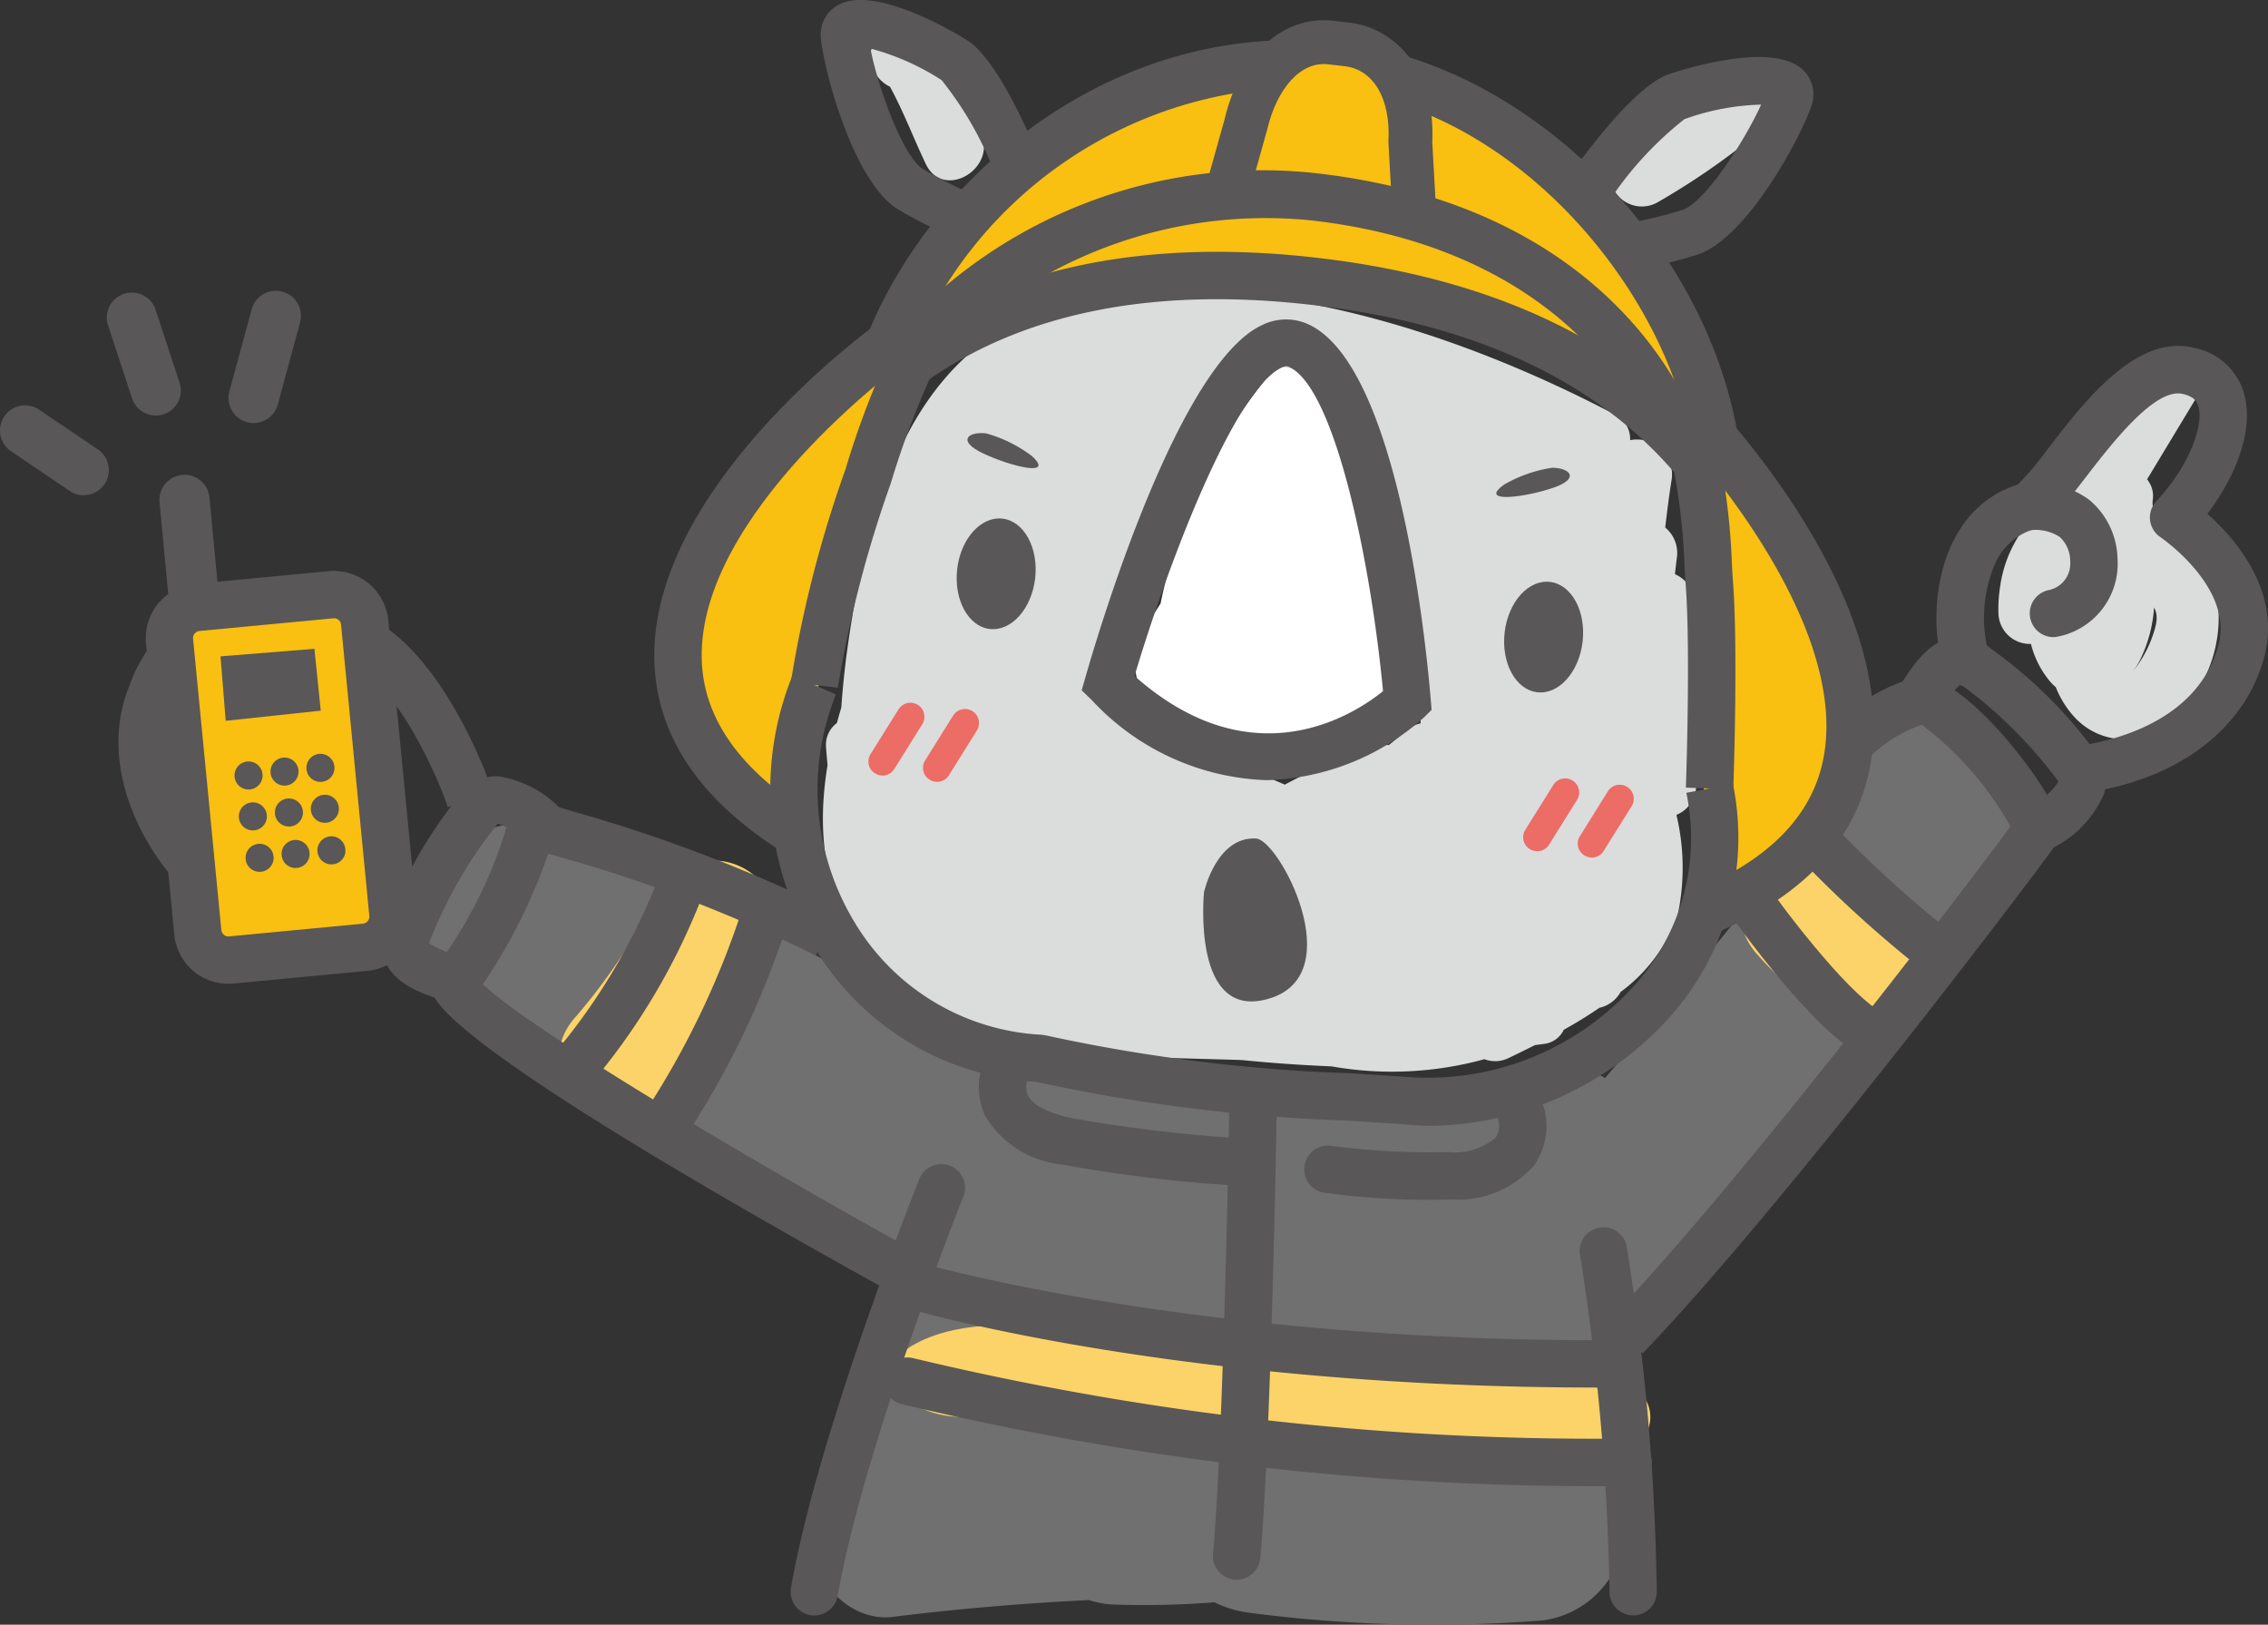 <svg id="Group_1090" data-name="Group 1090" xmlns="http://www.w3.org/2000/svg" xmlns:xlink="http://www.w3.org/1999/xlink" width="76.355" height="54.691" viewBox="0 0 76.355 54.691">
  <rect x="0" y="0" width="76.355" height="54.691" fill="#333333" stroke="none"/>
  <defs>
    <clipPath id="clip-path">
      <rect id="Rectangle_460" data-name="Rectangle 460" width="76.355" height="54.691" fill="none"/>
    </clipPath>
  </defs>
  <g id="Group_1090-2" data-name="Group 1090" clip-path="url(#clip-path)">
    <path id="Path_2937" data-name="Path 2937" d="M127.86,51.74a1.981,1.981,0,0,0,.358.43.992.992,0,0,0,.921.577,8.252,8.252,0,0,0,2.54.55,8.682,8.682,0,0,0,4.844-1.135,1.108,1.108,0,0,0,.491-1.207q-.811-4.795-2.062-9.49a1.028,1.028,0,0,0-1.52-.625.883.883,0,0,0-1.211.171,17.618,17.618,0,0,0-3.742,7.8c-.582.905-1.2,1.953-.619,2.926" transform="translate(-89.407 -28.494)" fill="#fff"/>
    <path id="Path_2938" data-name="Path 2938" d="M98.251,2.712a1.067,1.067,0,0,1,1.04-.275c.779.309.979.9,1.316,1.614l.978,2.062c.586,1.237-1.256,2.323-1.846,1.079-.4-.839-.751-1.767-1.205-2.6a1.151,1.151,0,0,1-.283-1.882" transform="translate(-68.571 -1.672)" fill="#dbdcdc"/>
    <path id="Path_2939" data-name="Path 2939" d="M181.426,11.359a21.223,21.223,0,0,0,2.892-1.952,1.1,1.1,0,0,1,1.512,0,1.077,1.077,0,0,1,0,1.512,24.474,24.474,0,0,1-3.325,2.286,1.07,1.07,0,0,1-1.079-1.846" transform="translate(-126.728 -6.379)" fill="#dbdcdc"/>
    <path id="Path_2940" data-name="Path 2940" d="M225.734,49.121a3.148,3.148,0,0,0,.667,1.3,1.941,1.941,0,0,0,.173.169,3.255,3.255,0,0,0,.633,1.011,2.3,2.3,0,0,0,3.334.052,4.593,4.593,0,0,0,1.429-4.3c-.338-1.075-2.251-2.03-2.134-3.061a.882.882,0,0,0-.19-.7l1.69-2.8a1.07,1.07,0,0,0-1.846-1.079l-3.06,5.078a1.1,1.1,0,0,0-.945.471,4.272,4.272,0,0,0-.761,1.779c0,.008-.006.015-.008.023s0,.024,0,.037a4.779,4.779,0,0,0-.074,1,1.057,1.057,0,0,0,1.1,1.03m3.4.96a2.684,2.684,0,0,0,.251-.387,4.758,4.758,0,0,0,.489-1.8c.14.266.114.534-.106,1.111a3.971,3.971,0,0,1-.634,1.074" transform="translate(-157.362 -27.456)" fill="#dbdcdc"/>
    <path id="Path_2941" data-name="Path 2941" d="M47.507,86.376c2.291-3.572,6.087-1.25,8.953.3,4.562,2.466,8.963,5.522,14.1,6.678,2.515.566,4.775-.174,7.192.067a4.423,4.423,0,0,1,1.4.375c.075-.007.143-.027.221-.029a21.1,21.1,0,0,0,5.505-.924,2.558,2.558,0,0,1,2.157.232q4.5-5.28,8.7-10.806c2.187-2.888,7.141-.05,4.923,2.877Q95,92.62,88.833,99.678a2.817,2.817,0,0,1-.67.879l-.412.368a3.561,3.561,0,0,1-.352.274l-.069,5.441a3.2,3.2,0,0,1-2.382,4.691,47.526,47.526,0,0,1-9.882-.255,3.721,3.721,0,0,1-1.18-.354,29.847,29.847,0,0,1-3.43.075,3.036,3.036,0,0,1-.791-.15c-2.206.108-4.41.292-6.609.566-1.814.226-3.278-2.006-2.749-3.608a58.8,58.8,0,0,1,3.508-8.412A112.7,112.7,0,0,1,48.53,90.276a2.9,2.9,0,0,1-1.023-3.9" transform="translate(-32.999 -56.786)" fill="#717071"/>
    <path id="Path_2942" data-name="Path 2942" d="M196.225,95.851a2.166,2.166,0,0,1,3.023,0c.155.178.315.351.486.513q.115.108.234.21c.039.035.08.068.121.1l.06.05c.325.2.978.514,1.05.546a2.144,2.144,0,0,1,.767,2.925,2.2,2.2,0,0,1-2.925.767,8.056,8.056,0,0,1-2.817-2.089,2.18,2.18,0,0,1,0-3.023" transform="translate(-137.033 -66.714)" fill="#fcd369"/>
    <path id="Path_2943" data-name="Path 2943" d="M63.379,102a20.419,20.419,0,0,0,2.762-4.173,2.138,2.138,0,1,1,3.692,2.158,24.877,24.877,0,0,1-3.431,5.039,2.157,2.157,0,0,1-3.023,0,2.18,2.18,0,0,1,0-3.023" transform="translate(-43.971 -67.801)" fill="#fcd369"/>
    <path id="Path_2944" data-name="Path 2944" d="M101,149.616c2.147-1.245,5.757-.442,8.3-.215,4.818.43,9.594.995,14.459,1.128,2.742.075,2.756,2.976,0,2.9-3.406-.094-6.769-.38-10.142-.706-2.083-.2-4.161-.426-6.252-.588q-1.366-.109-2.738-.183a7.023,7.023,0,0,1-1.311-.009c-1.976.489-4.185-1.245-2.318-2.328" transform="translate(-70.26 -104.335)" fill="#fcd369"/>
    <path id="Path_2945" data-name="Path 2945" d="M97.067,57.24c2.877,1.306,6.308,1.227,9.559,1.339,1.039.106,2.052.172,3.01.212a11.725,11.725,0,0,0,5.145-.241,1.034,1.034,0,0,0,.831-.046c.276-.133.568-.276.869-.428l.282-.038a.843.843,0,0,0,.691-.478c.407-.227.814-.474,1.2-.741a1.084,1.084,0,0,0,.714-.533,5.487,5.487,0,0,0,1.92-2.579,7.669,7.669,0,0,0-.041-3.382,1.067,1.067,0,0,0,.662-.919c.051-.606.083-1.206.105-1.806.039-.906.061-1.812.046-2.726a.949.949,0,0,0-.062-.3c-.022-.462-.049-.924-.088-1.39a1.237,1.237,0,0,0-.714-.962c.023-.179.038-.359.064-.538a1.115,1.115,0,0,0-.39-1.031c.062-.541.131-1.082.218-1.626a1.179,1.179,0,0,0-1.4-1.315.916.916,0,0,0-.532-.872c-5.2-2.731-12.108-5.036-18.058-3.822C95.5,34.158,94,39.9,93.323,44.832c-.086.629-.147,1.257-.192,1.882-.053.174-.1.347-.15.521a.911.911,0,0,0-.364.8c.012.2.033.409.052.613-.573,3.453.324,6.746,4.4,8.595M110.417,36.4a23.928,23.928,0,0,1,2.216,10.844,1.083,1.083,0,0,0-.49.251c-.2.177-.393.33-.586.486a.871.871,0,0,0-.6.008,24.724,24.724,0,0,0-2.894,1.318c-2.3-.967-4.727-2.356-5.224-3.769-1.092-3.106,1.827-7.875,3.573-10.33a1.15,1.15,0,0,0,.081-.141,28.034,28.034,0,0,1,3.84.654,1.1,1.1,0,0,0,.088.679" transform="translate(-64.808 -22.895)" fill="#dbdcdc"/>
    <path id="Path_2946" data-name="Path 2946" d="M83.325,38.705s-13.431,9.7-3.374,16.285" transform="translate(-53.391 -27.114)" fill="#f9bf11"/>
    <path id="Path_2947" data-name="Path 2947" d="M77.648,54.145l.874-1.335c-2.195-1.437-3.33-3.129-3.374-5.028-.114-4.9,6.709-9.892,6.778-9.942l-.935-1.294c-.309.223-7.57,5.534-7.439,11.27.056,2.457,1.434,4.586,4.1,6.329" transform="translate(-51.524 -25.602)" fill="#595757"/>
    <path id="Path_2948" data-name="Path 2948" d="M190.538,46.877s11.478,11.947.4,16.626" transform="translate(-133.477 -32.839)" fill="#f9bf11"/>
    <path id="Path_2949" data-name="Path 2949" d="M189.907,62.946c2.93-1.238,4.667-3.087,5.162-5.494,1.156-5.62-5.038-12.144-5.3-12.419l-1.151,1.105c.059.061,5.878,6.2,4.889,11-.384,1.86-1.8,3.322-4.22,4.343Z" transform="translate(-132.131 -31.547)" fill="#595757"/>
    <path id="Path_2950" data-name="Path 2950" d="M97.535,8.314A16.812,16.812,0,0,1,94.88,7.049c-1.526-.933-2.507-4.732-2.6-5.758A1.135,1.135,0,0,1,92.841.179C94.172-.593,97.23,1.37,97.26,1.391c1.17.815,2.448,4.087,2.692,4.735l.142.377-.219.338a4.671,4.671,0,0,1-1.72,1.442l-.3.147ZM96.348,2.7a8.3,8.3,0,0,0-2.4-1.066c.258,1.323,1.1,3.644,1.766,4.053a14.754,14.754,0,0,0,2.033,1,3.435,3.435,0,0,0,.547-.422A11.739,11.739,0,0,0,96.348,2.7" transform="translate(-64.644 0)" fill="#595757"/>
    <path id="Path_2951" data-name="Path 2951" d="M175.768,13.545a4.683,4.683,0,0,1-1.346-1.8l-.137-.379.225-.335c.385-.575,2.376-3.469,3.7-4,.033-.013,3.457-1.224,4.578-.171a1.135,1.135,0,0,1,.288,1.21c-.32.978-2.142,4.453-3.841,5.014a16.915,16.915,0,0,1-2.873.626l-.335.04ZM178.8,8.522a11.75,11.75,0,0,0-2.706,3.023,3.437,3.437,0,0,0,.437.536,14.787,14.787,0,0,0,2.207-.506c.745-.246,2.091-2.315,2.644-3.543a8.156,8.156,0,0,0-2.582.49" transform="translate(-122.092 -4.51)" fill="#595757"/>
    <path id="Path_2952" data-name="Path 2952" d="M108.868,91.079a11.027,11.027,0,0,0,7.825-3.475,9.052,9.052,0,0,0,2.3-8.03l-1.569.295a7.4,7.4,0,0,1-1.9,6.648,9.354,9.354,0,0,1-7.516,2.916c-.7-.048-1.332-.088-1.941-.127a56.6,56.6,0,0,1-10.216-1.274l-.124-.019a7.8,7.8,0,0,1-6.308-3.79,8.607,8.607,0,0,1-.626-7.664l-1.46-.646a10.248,10.248,0,0,0,.716,9.13A9.354,9.354,0,0,0,95.546,89.6a58.067,58.067,0,0,0,10.422,1.3c.607.038,1.237.078,1.9.122a8.706,8.706,0,0,0,1,.057" transform="translate(-60.651 -53.181)" fill="#595757"/>
    <path id="Path_2953" data-name="Path 2953" d="M189.826,61.072c.007-.193.167-4.76-.014-7.047-.012-.146-.021-.324-.032-.532a22.851,22.851,0,0,0-.551-4.242l-1.552.372a21.147,21.147,0,0,1,.509,3.954c.012.225.022.418.035.575.174,2.2.011,6.816.01,6.863Z" transform="translate(-131.473 -34.502)" fill="#595757"/>
    <path id="Path_2954" data-name="Path 2954" d="M90.482,50.882A39.562,39.562,0,0,1,92.265,44a28.469,28.469,0,0,1,1.414-3.741l-1.45-.668a29.074,29.074,0,0,0-1.484,3.925A39.951,39.951,0,0,0,88.9,50.7Z" transform="translate(-62.275 -27.733)" fill="#595757"/>
    <path id="Path_2955" data-name="Path 2955" d="M110.193,60.291c-.119,1.026-.8,1.789-1.526,1.706s-1.216-.983-1.1-2.009.8-1.79,1.526-1.706,1.216.983,1.1,2.009" transform="translate(-75.343 -40.824)" fill="#595757"/>
    <path id="Path_2956" data-name="Path 2956" d="M171.738,67.405c-.119,1.026-.8,1.789-1.526,1.706s-1.216-.983-1.1-2.009.8-1.79,1.526-1.706,1.216.983,1.1,2.009" transform="translate(-118.457 -45.808)" fill="#595757"/>
    <path id="Path_2957" data-name="Path 2957" d="M114.189,14.5c5.067.586,9.523,2.3,12.58,5.756a.513.513,0,0,0,.888-.419c-.974-5.851-6.413-11.852-12.619-12.569-6.815-.788-12.862,3.635-15.172,9.351a.512.512,0,0,0,.768.609c3.763-2.658,8.49-3.314,13.554-2.728" transform="translate(-69.932 -5.026)" fill="#f9bf11"/>
    <path id="Path_2958" data-name="Path 2958" d="M124.306,18.914c-2.682-3.028-6.745-4.876-12.075-5.492s-9.7.255-13,2.588a1.31,1.31,0,0,1-1.969-1.56c2.243-5.552,8.461-10.719,16-9.845,6.248.723,12.221,6.658,13.315,13.232a1.293,1.293,0,0,1-.728,1.389,1.322,1.322,0,0,1-.572.131,1.3,1.3,0,0,1-.973-.441M99.14,14.16c3.514-2.154,7.975-2.937,13.276-2.323s9.449,2.384,12.379,5.273c-1.286-4.934-6.031-10.263-11.712-10.92a13.029,13.029,0,0,0-1.488-.086A14.289,14.289,0,0,0,99.14,14.16" transform="translate(-68.067 -3.158)" fill="#595757"/>
    <path id="Path_2959" data-name="Path 2959" d="M137.515,10.227l.766-2.738c.43-1.841,1.6-2.89,2.854-2.745l.554.064c1.242.144,2.231,1.319,2.125,3.291l.156,2.81" transform="translate(-96.333 -3.315)" fill="#f9bf11"/>
    <path id="Path_2960" data-name="Path 2960" d="M141.572,9.224l1.473-.082-.154-2.771c.12-2.529-1.352-3.857-2.778-4.022l-.555-.064c-1.68-.195-3.148,1.136-3.656,3.309L135.144,8.3l1.42.4.766-2.738c.337-1.438,1.159-2.321,2.059-2.21l.555.064c.971.112,1.549,1.1,1.472,2.519l0,.04Z" transform="translate(-94.672 -1.587)" fill="#595757"/>
    <path id="Path_2961" data-name="Path 2961" d="M125.645,28.406l1.527-.464c-.093-.306-2.4-7.513-12.831-8.718A16.537,16.537,0,0,0,99.9,24.916l1.257.984a15.214,15.214,0,0,1,13.006-5.09c9.406,1.087,11.468,7.532,11.488,7.6" transform="translate(-69.979 -13.387)" fill="#595757"/>
    <path id="Path_2962" data-name="Path 2962" d="M121.943,48.721l-.341-.329.131-.455c.5-1.747,3.146-10.527,5.932-11.835a1.818,1.818,0,0,1,1.538-.045c3.054,1.34,3.992,10.752,4.149,12.625l.031.367-.262.259a8.276,8.276,0,0,1-5.289,2.108,8.408,8.408,0,0,1-5.889-2.695M128.571,37.5c-.034-.014-.091-.04-.237.029-1.594.748-3.816,6.572-4.952,10.38,3.982,3.529,7.4,1.292,8.365.511-.4-4.255-1.606-10.231-3.177-10.92" transform="translate(-85.186 -25.154)" fill="#595757"/>
    <path id="Path_2963" data-name="Path 2963" d="M171.71,89.96a.468.468,0,0,0,.4-.221l.942-1.509a.469.469,0,1,0-.8-.5l-.942,1.509a.469.469,0,0,0,.4.718" transform="translate(-119.959 -61.305)" fill="#eb6d65"/>
    <path id="Path_2964" data-name="Path 2964" d="M177.846,90.67a.467.467,0,0,0,.4-.221l.943-1.509a.469.469,0,1,0-.8-.5l-.943,1.509a.469.469,0,0,0,.4.718" transform="translate(-124.258 -61.802)" fill="#eb6d65"/>
    <path id="Path_2965" data-name="Path 2965" d="M98.105,81.452a.467.467,0,0,0,.4-.221l.942-1.508a.469.469,0,1,0-.8-.5l-.942,1.508a.469.469,0,0,0,.4.718" transform="translate(-68.397 -55.345)" fill="#eb6d65"/>
    <path id="Path_2966" data-name="Path 2966" d="M104.241,82.162a.468.468,0,0,0,.4-.221l.942-1.509a.469.469,0,1,0-.8-.5l-.942,1.509a.469.469,0,0,0,.4.718" transform="translate(-72.695 -55.843)" fill="#eb6d65"/>
    <path id="Path_2967" data-name="Path 2967" d="M110.932,49.454a4.61,4.61,0,0,0-1.538-.761c-.593-.068-1.019.244-.08.683s2.4.791,1.618.078" transform="translate(-76.193 -34.104)" fill="#595757"/>
    <path id="Path_2968" data-name="Path 2968" d="M168.463,53.15a4.612,4.612,0,0,1,1.618-.571c.6,0,.982.364,0,.688s-2.476.5-1.616-.116" transform="translate(-117.833 -36.833)" fill="#595757"/>
    <path id="Path_2969" data-name="Path 2969" d="M135.293,96.053s.416-1.876,1.754-1.8c.77.045,3.152,4.532.474,5.377s-2.229-3.58-2.229-3.58" transform="translate(-94.757 -66.027)" fill="#595757"/>
    <path id="Path_2970" data-name="Path 2970" d="M180.83,97.756c4.2-4.353,11.87-14.37,13.526-16.622l-.018-.051a11.13,11.13,0,0,0-2.961-3.381,4.8,4.8,0,0,0-1.856,1.185l-1.177-1.078a6.3,6.3,0,0,1,2.764-1.688c1.524-.389,4.423,3.517,4.751,4.475a1.369,1.369,0,0,1-.1,1.323c-1.391,1.912-9.418,12.423-13.781,16.944ZM194.469,80.98h0" transform="translate(-126.677 -53.306)" fill="#595757"/>
    <path id="Path_2971" data-name="Path 2971" d="M63.883,106.81l.773-1.4c-6.3-3.488-13.111-7.6-14.523-8.977a18.6,18.6,0,0,0,2.2-4.393l.7.2a49.6,49.6,0,0,1,8.31,3.231l.67-1.449a51.032,51.032,0,0,0-8.537-3.316c-.322-.093-.643-.186-.982-.289a1.391,1.391,0,0,0-1.1.126,1.057,1.057,0,0,0-.5.722,15.15,15.15,0,0,1-2.195,4.4.934.934,0,0,0-.335.818c.043.452.172,1.828,15.522,10.322" transform="translate(-33.876 -63.304)" fill="#595757"/>
    <path id="Path_2972" data-name="Path 2972" d="M118.574,122.164a.8.8,0,0,0,.053-1.594,48.894,48.894,0,0,1-5.455-.663c-.795-.165-1.316-.434-1.48-.761a.71.71,0,0,1,0-.567.806.806,0,0,0-.372-1.06.79.79,0,0,0-1.055.345,2.311,2.311,0,0,0-.02,1.96,3.409,3.409,0,0,0,2.587,1.643,49.405,49.405,0,0,0,5.686.7l.054,0" transform="translate(-77.082 -82.268)" fill="#595757"/>
    <path id="Path_2973" data-name="Path 2973" d="M150.9,126.3c.259,0,.523,0,.786-.016a3.4,3.4,0,0,0,2.826-1.153,2.309,2.309,0,0,0,.331-1.931.8.8,0,0,0-1.531.45.708.708,0,0,1-.1.557,2.112,2.112,0,0,1-1.579.483,25.435,25.435,0,0,1-3.893-.2.8.8,0,1,0-.223,1.58,26.8,26.8,0,0,0,3.384.23" transform="translate(-102.861 -85.91)" fill="#595757"/>
    <path id="Path_2974" data-name="Path 2974" d="M45.16,94.868l.5-1.516-.112-.037a3.761,3.761,0,0,1-1.015-.424s0-.028.009-.072a15.279,15.279,0,0,1,2.294-3.963,2.368,2.368,0,0,1,1.044.7l1.168-1.087a3.609,3.609,0,0,0-2.228-1.21h-.012a1.538,1.538,0,0,0-1.158.524,15.34,15.34,0,0,0-2.685,4.783c-.237,1.5,1.106,1.94,2.086,2.262Z" transform="translate(-30.078 -61.13)" fill="#595757"/>
    <path id="Path_2975" data-name="Path 2975" d="M218.618,78.7a3.6,3.6,0,0,0,1.745-1.855,1.538,1.538,0,0,0-.209-1.254,15.372,15.372,0,0,0-3.932-3.824c-1.394-.615-2.161.571-2.724,1.437l-.062.1,1.338.871.063-.1a3.765,3.765,0,0,1,.671-.874s.028.009.069.027a15.3,15.3,0,0,1,3.241,3.235,2.343,2.343,0,0,1-.95.828Z" transform="translate(-149.518 -50.154)" fill="#595757"/>
    <path id="Path_2976" data-name="Path 2976" d="M206.917,98.094l.938-1.292a38.964,38.964,0,0,1-3.915-3.529l-1.147,1.11a39.9,39.9,0,0,0,4.124,3.711" transform="translate(-142.062 -65.34)" fill="#595757"/>
    <path id="Path_2977" data-name="Path 2977" d="M198.292,104.706l.8-1.379c-1.207-.7-3.469-3.729-3.938-4.439l-1.331.88c.025.038,2.717,3.92,4.466,4.939" transform="translate(-135.781 -69.274)" fill="#595757"/>
    <path id="Path_2978" data-name="Path 2978" d="M62.5,105.107a22.121,22.121,0,0,0,4.3-7.238l-1.513-.508a20.855,20.855,0,0,1-3.956,6.653Z" transform="translate(-42.969 -68.204)" fill="#595757"/>
    <path id="Path_2979" data-name="Path 2979" d="M73.622,109.707a29.665,29.665,0,0,0,3.545-7.335l-.7-.26-.755-.392-.062.156a28.613,28.613,0,0,1-3.326,6.9Z" transform="translate(-50.665 -71.259)" fill="#595757"/>
    <path id="Path_2980" data-name="Path 2980" d="M222.068,53.232a.8.8,0,0,1,.656-.919c1.141-.191,3.862-.908,4.477-3.435.44-1.9-1.948-3.533-1.97-3.549a.8.8,0,0,1-.141-1.21c1.126-1.2,1.6-2.572,1.416-3.2-.046-.153-.142-.321-.514-.41-.94-.238-2.41,1.678-3.29,2.82-.82,1.064-1.238,1.583-1.763,1.74a2.085,2.085,0,0,0-1.321,1.263,4.626,4.626,0,0,0-.236,2.634.8.8,0,0,1-.488,1.415c-.413.029-.95-.228-1.137-1.41-.278-1.757.208-4.636,2.67-5.414a10.019,10.019,0,0,0,1.011-1.2c1.263-1.638,2.994-3.886,4.933-3.4a2.17,2.17,0,0,1,1.664,1.5c.376,1.252-.285,2.845-1.224,4.087.94.836,2.439,2.554,1.944,4.7-.584,2.4-2.74,4.135-5.767,4.641a.8.8,0,0,1-.918-.656m-3.209-4.444h0Z" transform="translate(-152.496 -27.246)" fill="#595757"/>
    <path id="Path_2981" data-name="Path 2981" d="M226.817,59.444a.763.763,0,0,0,.157-.016,2.5,2.5,0,0,0,2.013-2.637,2.656,2.656,0,0,0-.959-1.974,3.089,3.089,0,0,0-2.239-.546.8.8,0,0,0,.243,1.578,1.492,1.492,0,0,1,1.013.225,1.11,1.11,0,0,1,.35.825.91.91,0,0,1-.734.965.8.8,0,0,0,.156,1.581" transform="translate(-157.699 -37.998)" fill="#595757"/>
    <path id="Path_2982" data-name="Path 2982" d="M137.161,138.416a.8.8,0,0,0,.794-.727c.367-4.066.549-14.746.556-15.2a.8.8,0,0,0-.785-.811h-.013a.8.8,0,0,0-.8.785c0,.11-.189,11.074-.55,15.082a.8.8,0,0,0,.723.866c.024,0,.049,0,.073,0" transform="translate(-95.526 -85.24)" fill="#595757"/>
    <path id="Path_2983" data-name="Path 2983" d="M89.679,146.183a.8.8,0,0,0,.785-.661c.877-5.014,4.175-13.3,4.208-13.38a.8.8,0,1,0-1.481-.593c-.138.346-3.393,8.519-4.3,13.7a.8.8,0,0,0,.649.923.78.78,0,0,0,.138.013" transform="translate(-62.263 -91.803)" fill="#595757"/>
    <path id="Path_2984" data-name="Path 2984" d="M179.358,150.888a.8.8,0,0,0,.8-.793,80.164,80.164,0,0,0-1.02-11.664.8.8,0,0,0-1.574.262,80.286,80.286,0,0,1,1,11.392.8.8,0,0,0,.792.8Z" transform="translate(-124.379 -96.508)" fill="#595757"/>
    <path id="Path_2985" data-name="Path 2985" d="M123.865,156.9h.406a.8.8,0,0,0,0-1.6,1.835,1.835,0,0,1-.4,0,98.685,98.685,0,0,1-23.7-2.718.8.8,0,0,0-.426,1.538,100.349,100.349,0,0,0,24.13,2.776" transform="translate(-69.458 -106.871)" fill="#595757"/>
    <path id="Path_2986" data-name="Path 2986" d="M123.889,146.109h.431a.8.8,0,0,0,0-1.6,1.737,1.737,0,0,1-.416,0c-13.7,0-22.677-2.569-22.767-2.6a.8.8,0,0,0-.447,1.533c.375.109,9.267,2.66,23.2,2.66" transform="translate(-70.132 -99.395)" fill="#595757"/>
    <path id="Path_2987" data-name="Path 2987" d="M17.26,77.712,18,76.3c-1.755-.924-3.781-3.864-2.834-6.188A3.415,3.415,0,0,1,17,68.038a5.221,5.221,0,0,1,4,.554c1.665.77,3.03,3.856,3.415,4.98l1.51-.516c-.164-.479-1.674-4.719-4.256-5.913-2.061-.953-3.831-1.15-5.257-.59a4.98,4.98,0,0,0-2.725,2.955c-1.314,3.227,1.193,6.953,3.569,8.2" transform="translate(-9.337 -46.405)" fill="#595757"/>
    <path id="Path_2988" data-name="Path 2988" d="M25.648,78.709l-4.5.426a1.041,1.041,0,0,1-1.135-.938l-.951-9.8A1.041,1.041,0,0,1,20,67.26l4.5-.426a1.041,1.041,0,0,1,1.135.939l.951,9.8a1.041,1.041,0,0,1-.938,1.135" transform="translate(-13.351 -46.816)" fill="#f9bf11"/>
    <path id="Path_2989" data-name="Path 2989" d="M18.012,77.648a1.828,1.828,0,0,1-.659-1.243L16.4,66.6a1.838,1.838,0,0,1,1.658-2l4.5-.426a1.843,1.843,0,0,1,2,1.655l.951,9.8a1.84,1.84,0,0,1-1.658,2l-4.5.427c-.059.005-.118.008-.177.008a1.824,1.824,0,0,1-1.169-.422m5.694-1.6a.24.24,0,0,0,.165-.087.237.237,0,0,0,.055-.175l-.951-9.8a.236.236,0,0,0-.265-.218l-4.5.426a.241.241,0,0,0-.218.262l.951,9.8a.241.241,0,0,0,.087.165.215.215,0,0,0,.178.054l4.5-.427Z" transform="translate(-11.485 -44.948)" fill="#595757"/>
    <path id="Path_2990" data-name="Path 2990" d="M19.088,58.452c.027,0,.054,0,.081,0a.844.844,0,0,0,.761-.919l-.323-3.409a.844.844,0,0,0-1.681.159l.323,3.409a.845.845,0,0,0,.839.765" transform="translate(-12.555 -37.376)" fill="#595757"/>
    <path id="Path_2991" data-name="Path 2991" d="M24.793,73.182l3.162-.253.212,2.081-3.2.342Z" transform="translate(-17.369 -51.088)" fill="#595757"/>
    <path id="Path_2992" data-name="Path 2992" d="M27.308,86.106a.472.472,0,1,1-.428-.513.472.472,0,0,1,.428.513" transform="translate(-18.47 -59.959)" fill="#595757"/>
    <path id="Path_2993" data-name="Path 2993" d="M31.35,85.669a.472.472,0,1,1-.428-.513.472.472,0,0,1,.428.513" transform="translate(-21.301 -59.653)" fill="#595757"/>
    <path id="Path_2994" data-name="Path 2994" d="M35.391,85.251a.472.472,0,1,1-.428-.513.472.472,0,0,1,.428.513" transform="translate(-24.132 -59.36)" fill="#595757"/>
    <path id="Path_2995" data-name="Path 2995" d="M27.8,90.706a.472.472,0,1,1-.428-.513.472.472,0,0,1,.428.513" transform="translate(-18.817 -63.182)" fill="#595757"/>
    <path id="Path_2996" data-name="Path 2996" d="M31.846,90.269a.472.472,0,1,1-.428-.513.472.472,0,0,1,.428.513" transform="translate(-21.649 -62.876)" fill="#595757"/>
    <path id="Path_2997" data-name="Path 2997" d="M35.887,89.851a.472.472,0,1,1-.428-.513.472.472,0,0,1,.428.513" transform="translate(-24.48 -62.583)" fill="#595757"/>
    <path id="Path_2998" data-name="Path 2998" d="M28.55,95.365a.472.472,0,1,1-.428-.513.472.472,0,0,1,.428.513" transform="translate(-19.34 -66.446)" fill="#595757"/>
    <path id="Path_2999" data-name="Path 2999" d="M32.592,94.928a.472.472,0,1,1-.428-.513.472.472,0,0,1,.428.513" transform="translate(-22.171 -66.139)" fill="#595757"/>
    <path id="Path_3000" data-name="Path 3000" d="M36.633,94.51A.473.473,0,1,1,36.2,94a.473.473,0,0,1,.428.513" transform="translate(-25.002 -65.847)" fill="#595757"/>
    <path id="Path_3001" data-name="Path 3001" d="M2.819,48.59a.844.844,0,0,0,.474-1.543L1.318,45.71a.844.844,0,0,0-.946,1.4l1.975,1.337a.84.84,0,0,0,.473.146" transform="translate(0 -31.92)" fill="#595757"/>
    <path id="Path_3002" data-name="Path 3002" d="M13.612,36.9a.825.825,0,0,0,.264-.043.843.843,0,0,0,.538-1.066l-.822-2.5a.844.844,0,0,0-1.6.528l.822,2.5a.844.844,0,0,0,.8.58" transform="translate(-8.369 -22.911)" fill="#595757"/>
    <path id="Path_3003" data-name="Path 3003" d="M26.537,37.136a.845.845,0,0,0,.814-.623L28.1,33.75a.844.844,0,0,0-1.629-.443l-.751,2.764a.845.845,0,0,0,.815,1.066" transform="translate(-17.998 -22.896)" fill="#595757"/>
  </g>
</svg>
